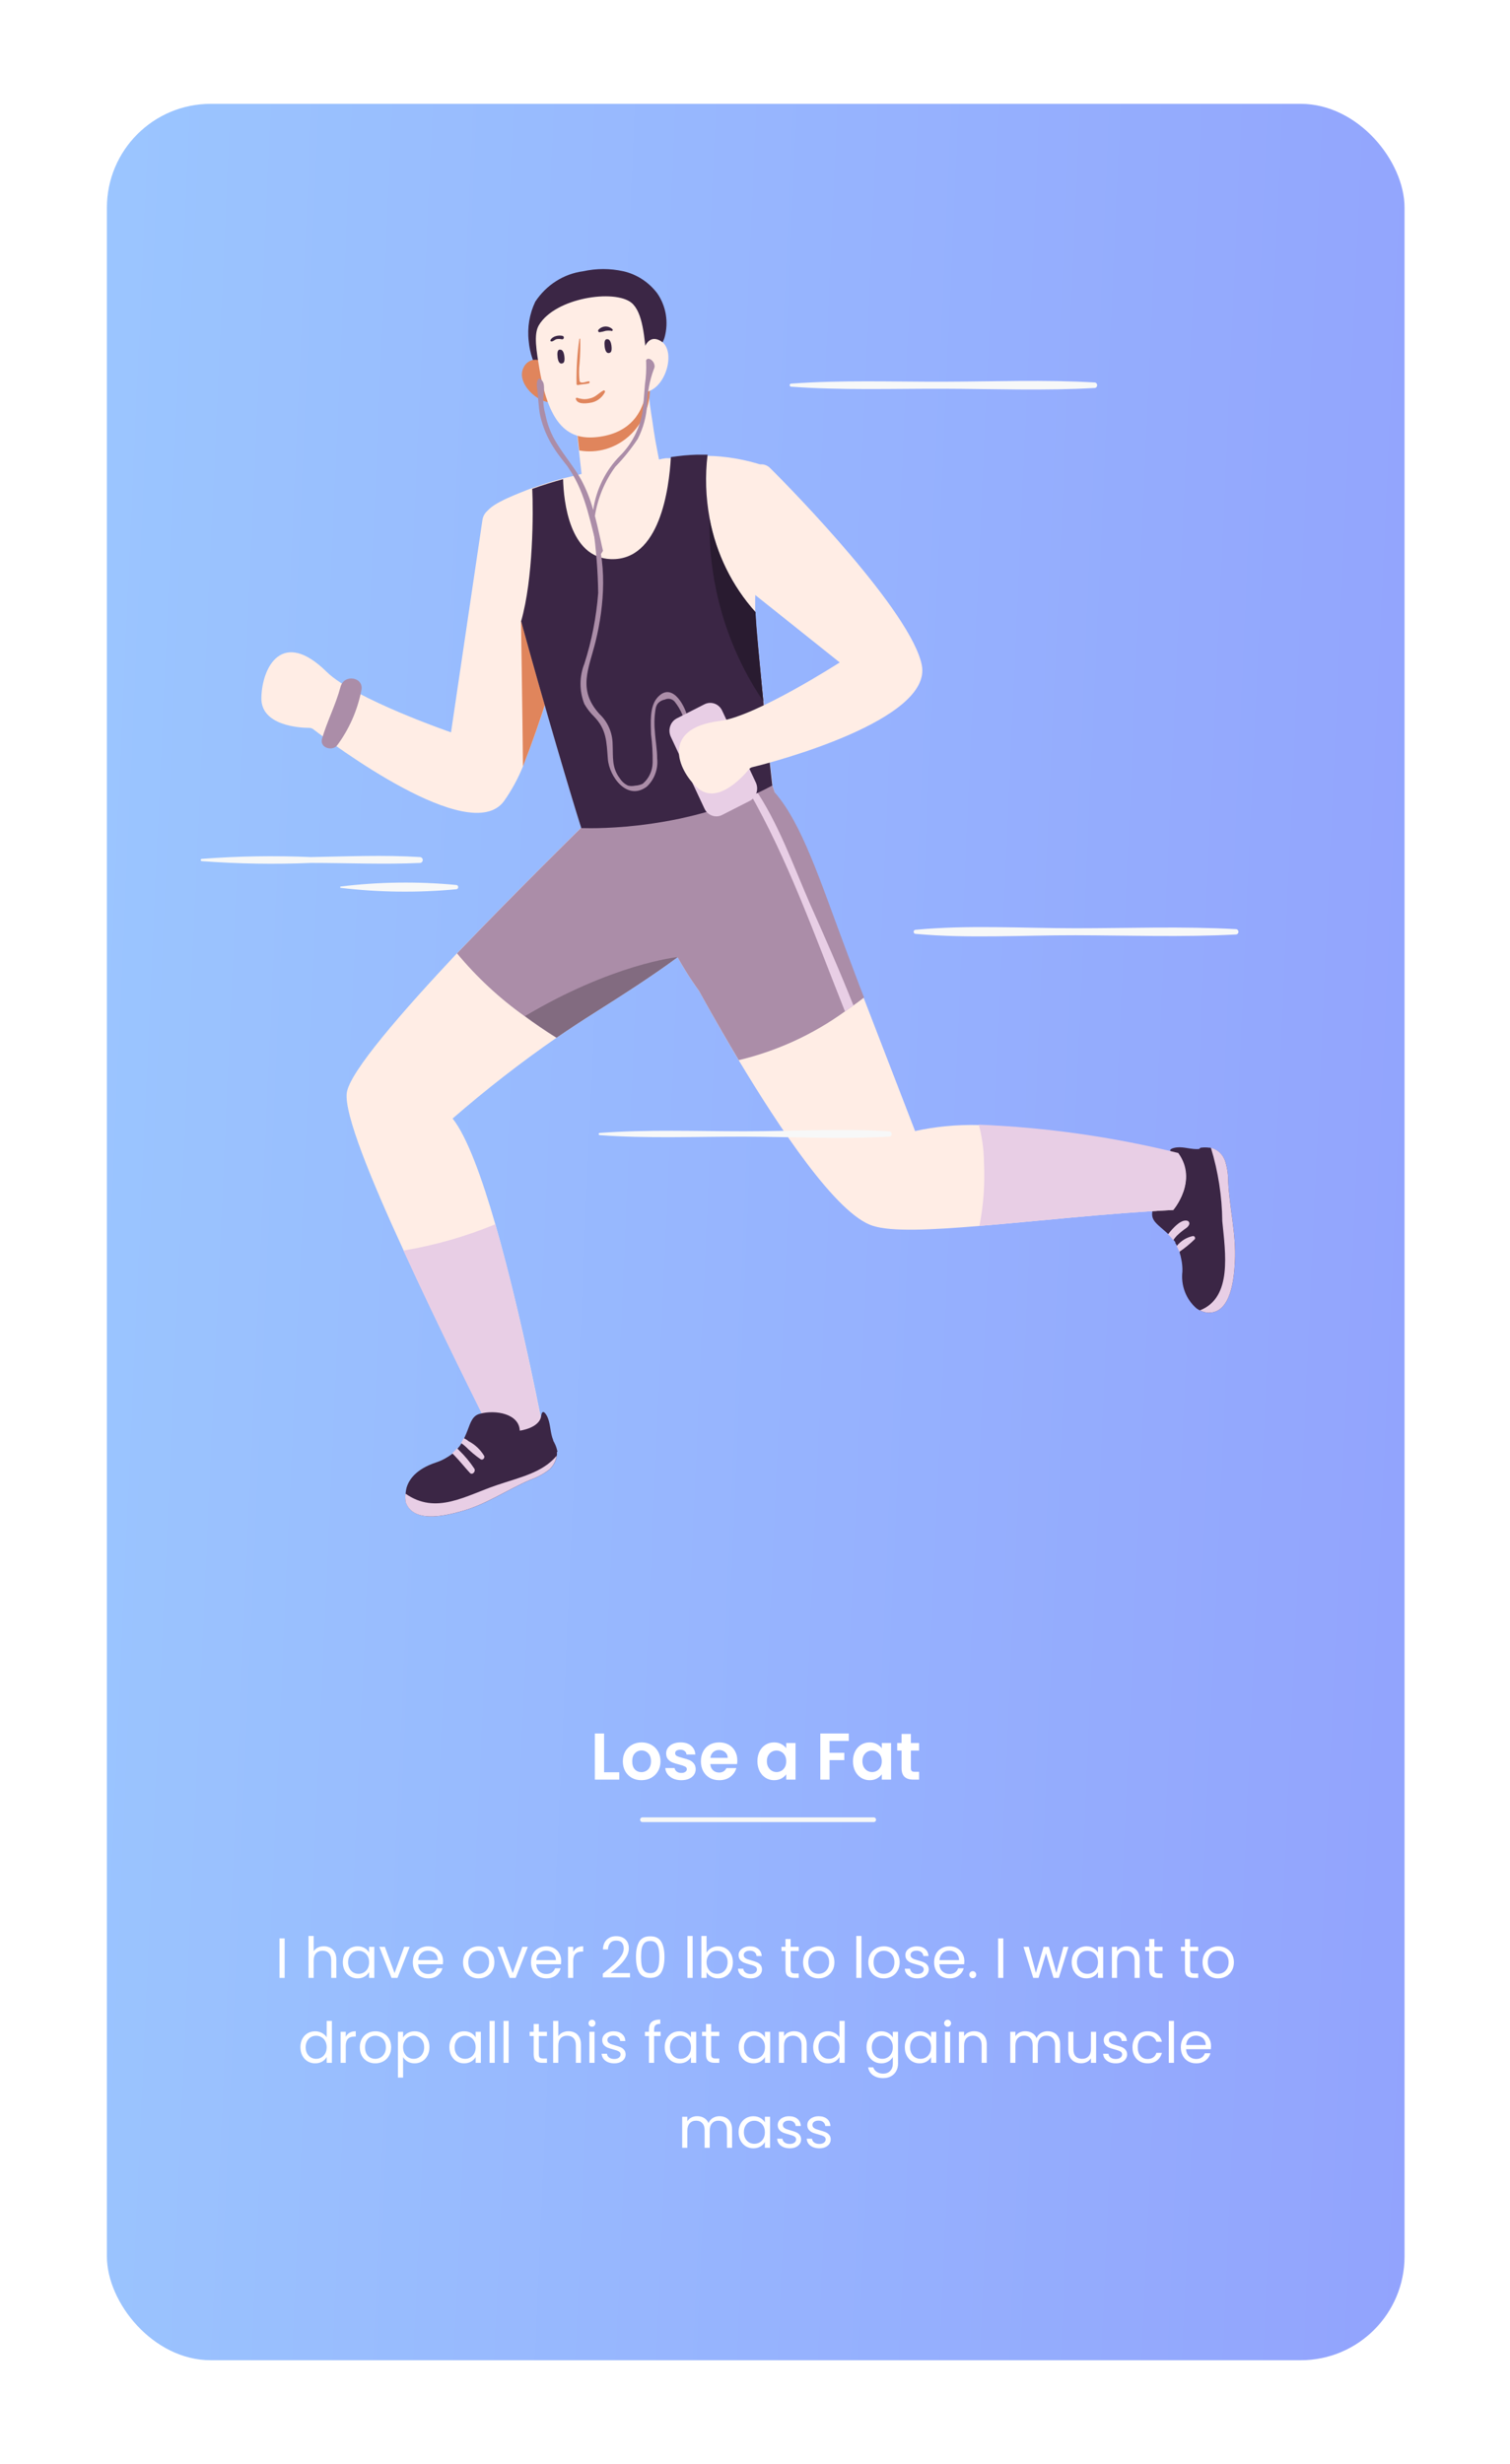 <svg width="320" height="522" viewBox="0 0 320 522" fill="none" xmlns="http://www.w3.org/2000/svg">
<g filter="url(#filter0_d_265_1753)">
<rect x="22.653" y="12" width="275" height="478" rx="22" fill="url(#paint0_linear_265_1753)"/>
</g>
<path d="M128.018 375.446H131.238V377H126.058V367.228H128.018V375.446ZM135.928 377.126C135.181 377.126 134.509 376.963 133.912 376.636C133.314 376.3 132.843 375.829 132.498 375.222C132.162 374.615 131.994 373.915 131.994 373.122C131.994 372.329 132.166 371.629 132.512 371.022C132.866 370.415 133.347 369.949 133.954 369.622C134.56 369.286 135.237 369.118 135.984 369.118C136.73 369.118 137.407 369.286 138.014 369.622C138.62 369.949 139.096 370.415 139.442 371.022C139.796 371.629 139.974 372.329 139.974 373.122C139.974 373.915 139.792 374.615 139.428 375.222C139.073 375.829 138.588 376.3 137.972 376.636C137.365 376.963 136.684 377.126 135.928 377.126ZM135.928 375.418C136.282 375.418 136.614 375.334 136.922 375.166C137.239 374.989 137.491 374.727 137.678 374.382C137.864 374.037 137.958 373.617 137.958 373.122C137.958 372.385 137.762 371.82 137.37 371.428C136.987 371.027 136.516 370.826 135.956 370.826C135.396 370.826 134.924 371.027 134.542 371.428C134.168 371.82 133.982 372.385 133.982 373.122C133.982 373.859 134.164 374.429 134.528 374.83C134.901 375.222 135.368 375.418 135.928 375.418ZM144.379 377.126C143.745 377.126 143.175 377.014 142.671 376.79C142.167 376.557 141.766 376.244 141.467 375.852C141.178 375.46 141.019 375.026 140.991 374.55H142.965C143.003 374.849 143.147 375.096 143.399 375.292C143.661 375.488 143.983 375.586 144.365 375.586C144.739 375.586 145.028 375.511 145.233 375.362C145.448 375.213 145.555 375.021 145.555 374.788C145.555 374.536 145.425 374.349 145.163 374.228C144.911 374.097 144.505 373.957 143.945 373.808C143.367 373.668 142.891 373.523 142.517 373.374C142.153 373.225 141.836 372.996 141.565 372.688C141.304 372.38 141.173 371.965 141.173 371.442C141.173 371.013 141.295 370.621 141.537 370.266C141.789 369.911 142.144 369.631 142.601 369.426C143.068 369.221 143.614 369.118 144.239 369.118C145.163 369.118 145.901 369.351 146.451 369.818C147.002 370.275 147.305 370.896 147.361 371.68H145.485C145.457 371.372 145.327 371.129 145.093 370.952C144.869 370.765 144.566 370.672 144.183 370.672C143.829 370.672 143.553 370.737 143.357 370.868C143.171 370.999 143.077 371.181 143.077 371.414C143.077 371.675 143.208 371.876 143.469 372.016C143.731 372.147 144.137 372.282 144.687 372.422C145.247 372.562 145.709 372.707 146.073 372.856C146.437 373.005 146.75 373.239 147.011 373.556C147.282 373.864 147.422 374.275 147.431 374.788C147.431 375.236 147.305 375.637 147.053 375.992C146.811 376.347 146.456 376.627 145.989 376.832C145.532 377.028 144.995 377.126 144.379 377.126ZM156.25 372.954C156.25 373.234 156.232 373.486 156.194 373.71H150.524C150.571 374.27 150.767 374.709 151.112 375.026C151.458 375.343 151.882 375.502 152.386 375.502C153.114 375.502 153.632 375.189 153.94 374.564H156.054C155.83 375.311 155.401 375.927 154.766 376.412C154.132 376.888 153.352 377.126 152.428 377.126C151.682 377.126 151.01 376.963 150.412 376.636C149.824 376.3 149.362 375.829 149.026 375.222C148.7 374.615 148.536 373.915 148.536 373.122C148.536 372.319 148.7 371.615 149.026 371.008C149.353 370.401 149.81 369.935 150.398 369.608C150.986 369.281 151.663 369.118 152.428 369.118C153.166 369.118 153.824 369.277 154.402 369.594C154.99 369.911 155.443 370.364 155.76 370.952C156.087 371.531 156.25 372.198 156.25 372.954ZM154.22 372.394C154.211 371.89 154.029 371.489 153.674 371.19C153.32 370.882 152.886 370.728 152.372 370.728C151.887 370.728 151.476 370.877 151.14 371.176C150.814 371.465 150.613 371.871 150.538 372.394H154.22ZM160.513 373.094C160.513 372.31 160.667 371.615 160.975 371.008C161.292 370.401 161.717 369.935 162.249 369.608C162.79 369.281 163.392 369.118 164.055 369.118C164.633 369.118 165.137 369.235 165.567 369.468C166.005 369.701 166.355 369.995 166.617 370.35V369.244H168.591V377H166.617V375.866C166.365 376.23 166.015 376.533 165.567 376.776C165.128 377.009 164.619 377.126 164.041 377.126C163.387 377.126 162.79 376.958 162.249 376.622C161.717 376.286 161.292 375.815 160.975 375.208C160.667 374.592 160.513 373.887 160.513 373.094ZM166.617 373.122C166.617 372.646 166.523 372.24 166.337 371.904C166.15 371.559 165.898 371.297 165.581 371.12C165.263 370.933 164.923 370.84 164.559 370.84C164.195 370.84 163.859 370.929 163.551 371.106C163.243 371.283 162.991 371.545 162.795 371.89C162.608 372.226 162.515 372.627 162.515 373.094C162.515 373.561 162.608 373.971 162.795 374.326C162.991 374.671 163.243 374.937 163.551 375.124C163.868 375.311 164.204 375.404 164.559 375.404C164.923 375.404 165.263 375.315 165.581 375.138C165.898 374.951 166.15 374.69 166.337 374.354C166.523 374.009 166.617 373.598 166.617 373.122ZM179.875 367.228V368.81H175.801V371.316H178.923V372.87H175.801V377H173.841V367.228H179.875ZM180.761 373.094C180.761 372.31 180.915 371.615 181.223 371.008C181.54 370.401 181.965 369.935 182.497 369.608C183.038 369.281 183.64 369.118 184.303 369.118C184.881 369.118 185.385 369.235 185.815 369.468C186.253 369.701 186.603 369.995 186.865 370.35V369.244H188.839V377H186.865V375.866C186.613 376.23 186.263 376.533 185.815 376.776C185.376 377.009 184.867 377.126 184.289 377.126C183.635 377.126 183.038 376.958 182.497 376.622C181.965 376.286 181.54 375.815 181.223 375.208C180.915 374.592 180.761 373.887 180.761 373.094ZM186.865 373.122C186.865 372.646 186.771 372.24 186.585 371.904C186.398 371.559 186.146 371.297 185.829 371.12C185.511 370.933 185.171 370.84 184.807 370.84C184.443 370.84 184.107 370.929 183.799 371.106C183.491 371.283 183.239 371.545 183.043 371.89C182.856 372.226 182.763 372.627 182.763 373.094C182.763 373.561 182.856 373.971 183.043 374.326C183.239 374.671 183.491 374.937 183.799 375.124C184.116 375.311 184.452 375.404 184.807 375.404C185.171 375.404 185.511 375.315 185.829 375.138C186.146 374.951 186.398 374.69 186.585 374.354C186.771 374.009 186.865 373.598 186.865 373.122ZM193.035 370.854V374.606C193.035 374.867 193.096 375.059 193.217 375.18C193.348 375.292 193.562 375.348 193.861 375.348H194.771V377H193.539C191.887 377 191.061 376.197 191.061 374.592V370.854H190.137V369.244H191.061V367.326H193.035V369.244H194.771V370.854H193.035Z" fill="white"/>
<path d="M60.322 410.636V419H59.23V410.636H60.322ZM68.646 412.304C69.142 412.304 69.59 412.412 69.99 412.628C70.39 412.836 70.702 413.152 70.926 413.576C71.158 414 71.274 414.516 71.274 415.124V419H70.194V415.28C70.194 414.624 70.03 414.124 69.702 413.78C69.374 413.428 68.926 413.252 68.358 413.252C67.782 413.252 67.322 413.432 66.978 413.792C66.642 414.152 66.474 414.676 66.474 415.364V419H65.382V410.12H66.474V413.36C66.69 413.024 66.986 412.764 67.362 412.58C67.746 412.396 68.174 412.304 68.646 412.304ZM72.65 415.688C72.65 415.016 72.786 414.428 73.058 413.924C73.33 413.412 73.702 413.016 74.174 412.736C74.654 412.456 75.186 412.316 75.77 412.316C76.346 412.316 76.846 412.44 77.27 412.688C77.694 412.936 78.01 413.248 78.218 413.624V412.424H79.322V419H78.218V417.776C78.002 418.16 77.678 418.48 77.246 418.736C76.822 418.984 76.326 419.108 75.758 419.108C75.174 419.108 74.646 418.964 74.174 418.676C73.702 418.388 73.33 417.984 73.058 417.464C72.786 416.944 72.65 416.352 72.65 415.688ZM78.218 415.7C78.218 415.204 78.118 414.772 77.918 414.404C77.718 414.036 77.446 413.756 77.102 413.564C76.766 413.364 76.394 413.264 75.986 413.264C75.578 413.264 75.206 413.36 74.87 413.552C74.534 413.744 74.266 414.024 74.066 414.392C73.866 414.76 73.766 415.192 73.766 415.688C73.766 416.192 73.866 416.632 74.066 417.008C74.266 417.376 74.534 417.66 74.87 417.86C75.206 418.052 75.578 418.148 75.986 418.148C76.394 418.148 76.766 418.052 77.102 417.86C77.446 417.66 77.718 417.376 77.918 417.008C78.118 416.632 78.218 416.196 78.218 415.7ZM83.615 417.992L85.655 412.424H86.819L84.239 419H82.967L80.387 412.424H81.563L83.615 417.992ZM93.894 415.46C93.894 415.668 93.882 415.888 93.858 416.12H88.602C88.642 416.768 88.862 417.276 89.262 417.644C89.67 418.004 90.162 418.184 90.738 418.184C91.21 418.184 91.602 418.076 91.914 417.86C92.234 417.636 92.458 417.34 92.586 416.972H93.762C93.586 417.604 93.234 418.12 92.706 418.52C92.178 418.912 91.522 419.108 90.738 419.108C90.114 419.108 89.554 418.968 89.058 418.688C88.57 418.408 88.186 418.012 87.906 417.5C87.626 416.98 87.486 416.38 87.486 415.7C87.486 415.02 87.622 414.424 87.894 413.912C88.166 413.4 88.546 413.008 89.034 412.736C89.53 412.456 90.098 412.316 90.738 412.316C91.362 412.316 91.914 412.452 92.394 412.724C92.874 412.996 93.242 413.372 93.498 413.852C93.762 414.324 93.894 414.86 93.894 415.46ZM92.766 415.232C92.766 414.816 92.674 414.46 92.49 414.164C92.306 413.86 92.054 413.632 91.734 413.48C91.422 413.32 91.074 413.24 90.69 413.24C90.138 413.24 89.666 413.416 89.274 413.768C88.89 414.12 88.67 414.608 88.614 415.232H92.766ZM101.402 419.108C100.786 419.108 100.226 418.968 99.722 418.688C99.226 418.408 98.834 418.012 98.546 417.5C98.266 416.98 98.126 416.38 98.126 415.7C98.126 415.028 98.27 414.436 98.558 413.924C98.854 413.404 99.254 413.008 99.758 412.736C100.262 412.456 100.826 412.316 101.45 412.316C102.074 412.316 102.638 412.456 103.142 412.736C103.646 413.008 104.042 413.4 104.33 413.912C104.626 414.424 104.774 415.02 104.774 415.7C104.774 416.38 104.622 416.98 104.318 417.5C104.022 418.012 103.618 418.408 103.106 418.688C102.594 418.968 102.026 419.108 101.402 419.108ZM101.402 418.148C101.794 418.148 102.162 418.056 102.506 417.872C102.85 417.688 103.126 417.412 103.334 417.044C103.55 416.676 103.658 416.228 103.658 415.7C103.658 415.172 103.554 414.724 103.346 414.356C103.138 413.988 102.866 413.716 102.53 413.54C102.194 413.356 101.83 413.264 101.438 413.264C101.038 413.264 100.67 413.356 100.334 413.54C100.006 413.716 99.742 413.988 99.542 414.356C99.342 414.724 99.242 415.172 99.242 415.7C99.242 416.236 99.338 416.688 99.53 417.056C99.73 417.424 99.994 417.7 100.322 417.884C100.65 418.06 101.01 418.148 101.402 418.148ZM108.658 417.992L110.698 412.424H111.862L109.282 419H108.01L105.43 412.424H106.606L108.658 417.992ZM118.937 415.46C118.937 415.668 118.925 415.888 118.901 416.12H113.645C113.685 416.768 113.905 417.276 114.305 417.644C114.713 418.004 115.205 418.184 115.781 418.184C116.253 418.184 116.645 418.076 116.957 417.86C117.277 417.636 117.501 417.34 117.629 416.972H118.805C118.629 417.604 118.277 418.12 117.749 418.52C117.221 418.912 116.565 419.108 115.781 419.108C115.157 419.108 114.597 418.968 114.101 418.688C113.613 418.408 113.229 418.012 112.949 417.5C112.669 416.98 112.529 416.38 112.529 415.7C112.529 415.02 112.665 414.424 112.937 413.912C113.209 413.4 113.589 413.008 114.077 412.736C114.573 412.456 115.141 412.316 115.781 412.316C116.405 412.316 116.957 412.452 117.437 412.724C117.917 412.996 118.285 413.372 118.541 413.852C118.805 414.324 118.937 414.86 118.937 415.46ZM117.809 415.232C117.809 414.816 117.717 414.46 117.533 414.164C117.349 413.86 117.097 413.632 116.777 413.48C116.465 413.32 116.117 413.24 115.733 413.24C115.181 413.24 114.709 413.416 114.317 413.768C113.933 414.12 113.713 414.608 113.657 415.232H117.809ZM121.47 413.492C121.662 413.116 121.934 412.824 122.286 412.616C122.646 412.408 123.082 412.304 123.594 412.304V413.432H123.306C122.082 413.432 121.47 414.096 121.47 415.424V419H120.378V412.424H121.47V413.492ZM127.742 418.124C128.758 417.308 129.554 416.64 130.13 416.12C130.706 415.592 131.19 415.044 131.582 414.476C131.982 413.9 132.182 413.336 132.182 412.784C132.182 412.264 132.054 411.856 131.798 411.56C131.55 411.256 131.146 411.104 130.586 411.104C130.042 411.104 129.618 411.276 129.314 411.62C129.018 411.956 128.858 412.408 128.834 412.976H127.778C127.81 412.08 128.082 411.388 128.594 410.9C129.106 410.412 129.766 410.168 130.574 410.168C131.398 410.168 132.05 410.396 132.53 410.852C133.018 411.308 133.262 411.936 133.262 412.736C133.262 413.4 133.062 414.048 132.662 414.68C132.27 415.304 131.822 415.856 131.318 416.336C130.814 416.808 130.17 417.36 129.386 417.992H133.514V418.904H127.742V418.124ZM134.776 414.572C134.776 413.196 135 412.124 135.448 411.356C135.896 410.58 136.68 410.192 137.8 410.192C138.912 410.192 139.692 410.58 140.14 411.356C140.588 412.124 140.812 413.196 140.812 414.572C140.812 415.972 140.588 417.06 140.14 417.836C139.692 418.612 138.912 419 137.8 419C136.68 419 135.896 418.612 135.448 417.836C135 417.06 134.776 415.972 134.776 414.572ZM139.732 414.572C139.732 413.876 139.684 413.288 139.588 412.808C139.5 412.32 139.312 411.928 139.024 411.632C138.744 411.336 138.336 411.188 137.8 411.188C137.256 411.188 136.84 411.336 136.552 411.632C136.272 411.928 136.084 412.32 135.988 412.808C135.9 413.288 135.856 413.876 135.856 414.572C135.856 415.292 135.9 415.896 135.988 416.384C136.084 416.872 136.272 417.264 136.552 417.56C136.84 417.856 137.256 418.004 137.8 418.004C138.336 418.004 138.744 417.856 139.024 417.56C139.312 417.264 139.5 416.872 139.588 416.384C139.684 415.896 139.732 415.292 139.732 414.572ZM146.783 410.12V419H145.691V410.12H146.783ZM149.736 413.648C149.96 413.256 150.288 412.936 150.72 412.688C151.152 412.44 151.644 412.316 152.196 412.316C152.788 412.316 153.32 412.456 153.792 412.736C154.264 413.016 154.636 413.412 154.908 413.924C155.18 414.428 155.316 415.016 155.316 415.688C155.316 416.352 155.18 416.944 154.908 417.464C154.636 417.984 154.26 418.388 153.78 418.676C153.308 418.964 152.78 419.108 152.196 419.108C151.628 419.108 151.128 418.984 150.696 418.736C150.272 418.488 149.952 418.172 149.736 417.788V419H148.644V410.12H149.736V413.648ZM154.2 415.688C154.2 415.192 154.1 414.76 153.9 414.392C153.7 414.024 153.428 413.744 153.084 413.552C152.748 413.36 152.376 413.264 151.968 413.264C151.568 413.264 151.196 413.364 150.852 413.564C150.516 413.756 150.244 414.04 150.036 414.416C149.836 414.784 149.736 415.212 149.736 415.7C149.736 416.196 149.836 416.632 150.036 417.008C150.244 417.376 150.516 417.66 150.852 417.86C151.196 418.052 151.568 418.148 151.968 418.148C152.376 418.148 152.748 418.052 153.084 417.86C153.428 417.66 153.7 417.376 153.9 417.008C154.1 416.632 154.2 416.192 154.2 415.688ZM159.081 419.108C158.577 419.108 158.125 419.024 157.725 418.856C157.325 418.68 157.009 418.44 156.777 418.136C156.545 417.824 156.417 417.468 156.393 417.068H157.521C157.553 417.396 157.705 417.664 157.977 417.872C158.257 418.08 158.621 418.184 159.069 418.184C159.485 418.184 159.813 418.092 160.053 417.908C160.293 417.724 160.413 417.492 160.413 417.212C160.413 416.924 160.285 416.712 160.029 416.576C159.773 416.432 159.377 416.292 158.841 416.156C158.353 416.028 157.953 415.9 157.641 415.772C157.337 415.636 157.073 415.44 156.849 415.184C156.633 414.92 156.525 414.576 156.525 414.152C156.525 413.816 156.625 413.508 156.825 413.228C157.025 412.948 157.309 412.728 157.677 412.568C158.045 412.4 158.465 412.316 158.937 412.316C159.665 412.316 160.253 412.5 160.701 412.868C161.149 413.236 161.389 413.74 161.421 414.38H160.329C160.305 414.036 160.165 413.76 159.909 413.552C159.661 413.344 159.325 413.24 158.901 413.24C158.509 413.24 158.197 413.324 157.965 413.492C157.733 413.66 157.617 413.88 157.617 414.152C157.617 414.368 157.685 414.548 157.821 414.692C157.965 414.828 158.141 414.94 158.349 415.028C158.565 415.108 158.861 415.2 159.237 415.304C159.709 415.432 160.093 415.56 160.389 415.688C160.685 415.808 160.937 415.992 161.145 416.24C161.361 416.488 161.473 416.812 161.481 417.212C161.481 417.572 161.381 417.896 161.181 418.184C160.981 418.472 160.697 418.7 160.329 418.868C159.969 419.028 159.553 419.108 159.081 419.108ZM167.554 413.324V417.2C167.554 417.52 167.622 417.748 167.758 417.884C167.894 418.012 168.13 418.076 168.466 418.076H169.27V419H168.286C167.678 419 167.222 418.86 166.918 418.58C166.614 418.3 166.462 417.84 166.462 417.2V413.324H165.61V412.424H166.462V410.768H167.554V412.424H169.27V413.324H167.554ZM173.461 419.108C172.845 419.108 172.285 418.968 171.781 418.688C171.285 418.408 170.893 418.012 170.605 417.5C170.325 416.98 170.185 416.38 170.185 415.7C170.185 415.028 170.329 414.436 170.617 413.924C170.913 413.404 171.313 413.008 171.817 412.736C172.321 412.456 172.885 412.316 173.509 412.316C174.133 412.316 174.697 412.456 175.201 412.736C175.705 413.008 176.101 413.4 176.389 413.912C176.685 414.424 176.833 415.02 176.833 415.7C176.833 416.38 176.681 416.98 176.377 417.5C176.081 418.012 175.677 418.408 175.165 418.688C174.653 418.968 174.085 419.108 173.461 419.108ZM173.461 418.148C173.853 418.148 174.221 418.056 174.565 417.872C174.909 417.688 175.185 417.412 175.393 417.044C175.609 416.676 175.717 416.228 175.717 415.7C175.717 415.172 175.613 414.724 175.405 414.356C175.197 413.988 174.925 413.716 174.589 413.54C174.253 413.356 173.889 413.264 173.497 413.264C173.097 413.264 172.729 413.356 172.393 413.54C172.065 413.716 171.801 413.988 171.601 414.356C171.401 414.724 171.301 415.172 171.301 415.7C171.301 416.236 171.397 416.688 171.589 417.056C171.789 417.424 172.053 417.7 172.381 417.884C172.709 418.06 173.069 418.148 173.461 418.148ZM182.56 410.12V419H181.468V410.12H182.56ZM187.289 419.108C186.673 419.108 186.113 418.968 185.609 418.688C185.113 418.408 184.721 418.012 184.433 417.5C184.153 416.98 184.013 416.38 184.013 415.7C184.013 415.028 184.157 414.436 184.445 413.924C184.741 413.404 185.141 413.008 185.645 412.736C186.149 412.456 186.713 412.316 187.337 412.316C187.961 412.316 188.525 412.456 189.029 412.736C189.533 413.008 189.929 413.4 190.217 413.912C190.513 414.424 190.661 415.02 190.661 415.7C190.661 416.38 190.509 416.98 190.205 417.5C189.909 418.012 189.505 418.408 188.993 418.688C188.481 418.968 187.913 419.108 187.289 419.108ZM187.289 418.148C187.681 418.148 188.049 418.056 188.393 417.872C188.737 417.688 189.013 417.412 189.221 417.044C189.437 416.676 189.545 416.228 189.545 415.7C189.545 415.172 189.441 414.724 189.233 414.356C189.025 413.988 188.753 413.716 188.417 413.54C188.081 413.356 187.717 413.264 187.325 413.264C186.925 413.264 186.557 413.356 186.221 413.54C185.893 413.716 185.629 413.988 185.429 414.356C185.229 414.724 185.129 415.172 185.129 415.7C185.129 416.236 185.225 416.688 185.417 417.056C185.617 417.424 185.881 417.7 186.209 417.884C186.537 418.06 186.897 418.148 187.289 418.148ZM194.425 419.108C193.921 419.108 193.469 419.024 193.069 418.856C192.669 418.68 192.353 418.44 192.121 418.136C191.889 417.824 191.761 417.468 191.737 417.068H192.865C192.897 417.396 193.049 417.664 193.321 417.872C193.601 418.08 193.965 418.184 194.413 418.184C194.829 418.184 195.157 418.092 195.397 417.908C195.637 417.724 195.757 417.492 195.757 417.212C195.757 416.924 195.629 416.712 195.373 416.576C195.117 416.432 194.721 416.292 194.185 416.156C193.697 416.028 193.297 415.9 192.985 415.772C192.681 415.636 192.417 415.44 192.193 415.184C191.977 414.92 191.869 414.576 191.869 414.152C191.869 413.816 191.969 413.508 192.169 413.228C192.369 412.948 192.653 412.728 193.021 412.568C193.389 412.4 193.809 412.316 194.281 412.316C195.009 412.316 195.597 412.5 196.045 412.868C196.493 413.236 196.733 413.74 196.765 414.38H195.673C195.649 414.036 195.509 413.76 195.253 413.552C195.005 413.344 194.669 413.24 194.245 413.24C193.853 413.24 193.541 413.324 193.309 413.492C193.077 413.66 192.961 413.88 192.961 414.152C192.961 414.368 193.029 414.548 193.165 414.692C193.309 414.828 193.485 414.94 193.693 415.028C193.909 415.108 194.205 415.2 194.581 415.304C195.053 415.432 195.437 415.56 195.733 415.688C196.029 415.808 196.281 415.992 196.489 416.24C196.705 416.488 196.817 416.812 196.825 417.212C196.825 417.572 196.725 417.896 196.525 418.184C196.325 418.472 196.041 418.7 195.673 418.868C195.313 419.028 194.897 419.108 194.425 419.108ZM204.366 415.46C204.366 415.668 204.354 415.888 204.33 416.12H199.074C199.114 416.768 199.334 417.276 199.734 417.644C200.142 418.004 200.634 418.184 201.21 418.184C201.682 418.184 202.074 418.076 202.386 417.86C202.706 417.636 202.93 417.34 203.058 416.972H204.234C204.058 417.604 203.706 418.12 203.178 418.52C202.65 418.912 201.994 419.108 201.21 419.108C200.586 419.108 200.026 418.968 199.53 418.688C199.042 418.408 198.658 418.012 198.378 417.5C198.098 416.98 197.958 416.38 197.958 415.7C197.958 415.02 198.094 414.424 198.366 413.912C198.638 413.4 199.018 413.008 199.506 412.736C200.002 412.456 200.57 412.316 201.21 412.316C201.834 412.316 202.386 412.452 202.866 412.724C203.346 412.996 203.714 413.372 203.97 413.852C204.234 414.324 204.366 414.86 204.366 415.46ZM203.238 415.232C203.238 414.816 203.146 414.46 202.962 414.164C202.778 413.86 202.526 413.632 202.206 413.48C201.894 413.32 201.546 413.24 201.162 413.24C200.61 413.24 200.138 413.416 199.746 413.768C199.362 414.12 199.142 414.608 199.086 415.232H203.238ZM206.156 419.072C205.948 419.072 205.772 419 205.628 418.856C205.484 418.712 205.412 418.536 205.412 418.328C205.412 418.12 205.484 417.944 205.628 417.8C205.772 417.656 205.948 417.584 206.156 417.584C206.356 417.584 206.524 417.656 206.66 417.8C206.804 417.944 206.876 418.12 206.876 418.328C206.876 418.536 206.804 418.712 206.66 418.856C206.524 419 206.356 419.072 206.156 419.072ZM212.619 410.636V419H211.527V410.636H212.619ZM226.439 412.424L224.387 419H223.259L221.675 413.78L220.091 419H218.963L216.899 412.424H218.015L219.527 417.944L221.159 412.424H222.275L223.871 417.956L225.359 412.424H226.439ZM227.115 415.688C227.115 415.016 227.251 414.428 227.523 413.924C227.795 413.412 228.167 413.016 228.639 412.736C229.119 412.456 229.651 412.316 230.235 412.316C230.811 412.316 231.311 412.44 231.735 412.688C232.159 412.936 232.475 413.248 232.683 413.624V412.424H233.787V419H232.683V417.776C232.467 418.16 232.143 418.48 231.711 418.736C231.287 418.984 230.791 419.108 230.223 419.108C229.639 419.108 229.111 418.964 228.639 418.676C228.167 418.388 227.795 417.984 227.523 417.464C227.251 416.944 227.115 416.352 227.115 415.688ZM232.683 415.7C232.683 415.204 232.583 414.772 232.383 414.404C232.183 414.036 231.911 413.756 231.567 413.564C231.231 413.364 230.859 413.264 230.451 413.264C230.043 413.264 229.671 413.36 229.335 413.552C228.999 413.744 228.731 414.024 228.531 414.392C228.331 414.76 228.231 415.192 228.231 415.688C228.231 416.192 228.331 416.632 228.531 417.008C228.731 417.376 228.999 417.66 229.335 417.86C229.671 418.052 230.043 418.148 230.451 418.148C230.859 418.148 231.231 418.052 231.567 417.86C231.911 417.66 232.183 417.376 232.383 417.008C232.583 416.632 232.683 416.196 232.683 415.7ZM238.836 412.304C239.636 412.304 240.284 412.548 240.78 413.036C241.276 413.516 241.524 414.212 241.524 415.124V419H240.444V415.28C240.444 414.624 240.28 414.124 239.952 413.78C239.624 413.428 239.176 413.252 238.608 413.252C238.032 413.252 237.572 413.432 237.228 413.792C236.892 414.152 236.724 414.676 236.724 415.364V419H235.632V412.424H236.724V413.36C236.94 413.024 237.232 412.764 237.6 412.58C237.976 412.396 238.388 412.304 238.836 412.304ZM244.64 413.324V417.2C244.64 417.52 244.708 417.748 244.844 417.884C244.98 418.012 245.216 418.076 245.552 418.076H246.356V419H245.372C244.764 419 244.308 418.86 244.004 418.58C243.7 418.3 243.548 417.84 243.548 417.2V413.324H242.696V412.424H243.548V410.768H244.64V412.424H246.356V413.324H244.64ZM252.21 413.324V417.2C252.21 417.52 252.278 417.748 252.414 417.884C252.55 418.012 252.786 418.076 253.122 418.076H253.926V419H252.942C252.334 419 251.878 418.86 251.574 418.58C251.27 418.3 251.118 417.84 251.118 417.2V413.324H250.266V412.424H251.118V410.768H252.21V412.424H253.926V413.324H252.21ZM258.117 419.108C257.501 419.108 256.941 418.968 256.437 418.688C255.941 418.408 255.549 418.012 255.261 417.5C254.981 416.98 254.841 416.38 254.841 415.7C254.841 415.028 254.985 414.436 255.273 413.924C255.569 413.404 255.969 413.008 256.473 412.736C256.977 412.456 257.541 412.316 258.165 412.316C258.789 412.316 259.353 412.456 259.857 412.736C260.361 413.008 260.757 413.4 261.045 413.912C261.341 414.424 261.489 415.02 261.489 415.7C261.489 416.38 261.337 416.98 261.033 417.5C260.737 418.012 260.333 418.408 259.821 418.688C259.309 418.968 258.741 419.108 258.117 419.108ZM258.117 418.148C258.509 418.148 258.877 418.056 259.221 417.872C259.565 417.688 259.841 417.412 260.049 417.044C260.265 416.676 260.373 416.228 260.373 415.7C260.373 415.172 260.269 414.724 260.061 414.356C259.853 413.988 259.581 413.716 259.245 413.54C258.909 413.356 258.545 413.264 258.153 413.264C257.753 413.264 257.385 413.356 257.049 413.54C256.721 413.716 256.457 413.988 256.257 414.356C256.057 414.724 255.957 415.172 255.957 415.7C255.957 416.236 256.053 416.688 256.245 417.056C256.445 417.424 256.709 417.7 257.037 417.884C257.365 418.06 257.725 418.148 258.117 418.148ZM63.661 433.688C63.661 433.016 63.797 432.428 64.07 431.924C64.341 431.412 64.713 431.016 65.186 430.736C65.665 430.456 66.201 430.316 66.793 430.316C67.305 430.316 67.781 430.436 68.222 430.676C68.662 430.908 68.998 431.216 69.23 431.6V428.12H70.334V437H69.23V435.764C69.013 436.156 68.694 436.48 68.269 436.736C67.846 436.984 67.35 437.108 66.781 437.108C66.198 437.108 65.665 436.964 65.186 436.676C64.713 436.388 64.341 435.984 64.07 435.464C63.797 434.944 63.661 434.352 63.661 433.688ZM69.23 433.7C69.23 433.204 69.129 432.772 68.93 432.404C68.73 432.036 68.457 431.756 68.114 431.564C67.778 431.364 67.406 431.264 66.998 431.264C66.59 431.264 66.218 431.36 65.882 431.552C65.546 431.744 65.278 432.024 65.078 432.392C64.877 432.76 64.778 433.192 64.778 433.688C64.778 434.192 64.877 434.632 65.078 435.008C65.278 435.376 65.546 435.66 65.882 435.86C66.218 436.052 66.59 436.148 66.998 436.148C67.406 436.148 67.778 436.052 68.114 435.86C68.457 435.66 68.73 435.376 68.93 435.008C69.129 434.632 69.23 434.196 69.23 433.7ZM73.271 431.492C73.463 431.116 73.735 430.824 74.087 430.616C74.447 430.408 74.883 430.304 75.395 430.304V431.432H75.107C73.883 431.432 73.271 432.096 73.271 433.424V437H72.179V430.424H73.271V431.492ZM79.523 437.108C78.907 437.108 78.347 436.968 77.843 436.688C77.347 436.408 76.955 436.012 76.667 435.5C76.387 434.98 76.247 434.38 76.247 433.7C76.247 433.028 76.391 432.436 76.679 431.924C76.975 431.404 77.375 431.008 77.879 430.736C78.383 430.456 78.947 430.316 79.571 430.316C80.195 430.316 80.759 430.456 81.263 430.736C81.767 431.008 82.163 431.4 82.451 431.912C82.747 432.424 82.895 433.02 82.895 433.7C82.895 434.38 82.743 434.98 82.439 435.5C82.143 436.012 81.739 436.408 81.227 436.688C80.715 436.968 80.147 437.108 79.523 437.108ZM79.523 436.148C79.915 436.148 80.283 436.056 80.627 435.872C80.971 435.688 81.247 435.412 81.455 435.044C81.671 434.676 81.779 434.228 81.779 433.7C81.779 433.172 81.675 432.724 81.467 432.356C81.259 431.988 80.987 431.716 80.651 431.54C80.315 431.356 79.951 431.264 79.559 431.264C79.159 431.264 78.791 431.356 78.455 431.54C78.127 431.716 77.863 431.988 77.663 432.356C77.463 432.724 77.363 433.172 77.363 433.7C77.363 434.236 77.459 434.688 77.651 435.056C77.851 435.424 78.115 435.7 78.443 435.884C78.771 436.06 79.131 436.148 79.523 436.148ZM85.423 431.636C85.639 431.26 85.959 430.948 86.383 430.7C86.815 430.444 87.315 430.316 87.883 430.316C88.467 430.316 88.995 430.456 89.467 430.736C89.947 431.016 90.323 431.412 90.595 431.924C90.867 432.428 91.003 433.016 91.003 433.688C91.003 434.352 90.867 434.944 90.595 435.464C90.323 435.984 89.947 436.388 89.467 436.676C88.995 436.964 88.467 437.108 87.883 437.108C87.323 437.108 86.827 436.984 86.395 436.736C85.971 436.48 85.647 436.164 85.423 435.788V440.12H84.331V430.424H85.423V431.636ZM89.887 433.688C89.887 433.192 89.787 432.76 89.587 432.392C89.387 432.024 89.115 431.744 88.771 431.552C88.435 431.36 88.063 431.264 87.655 431.264C87.255 431.264 86.883 431.364 86.539 431.564C86.203 431.756 85.931 432.04 85.723 432.416C85.523 432.784 85.423 433.212 85.423 433.7C85.423 434.196 85.523 434.632 85.723 435.008C85.931 435.376 86.203 435.66 86.539 435.86C86.883 436.052 87.255 436.148 87.655 436.148C88.063 436.148 88.435 436.052 88.771 435.86C89.115 435.66 89.387 435.376 89.587 435.008C89.787 434.632 89.887 434.192 89.887 433.688ZM95.232 433.688C95.232 433.016 95.368 432.428 95.64 431.924C95.912 431.412 96.284 431.016 96.756 430.736C97.236 430.456 97.768 430.316 98.352 430.316C98.928 430.316 99.428 430.44 99.852 430.688C100.276 430.936 100.592 431.248 100.8 431.624V430.424H101.904V437H100.8V435.776C100.584 436.16 100.26 436.48 99.828 436.736C99.404 436.984 98.908 437.108 98.34 437.108C97.756 437.108 97.228 436.964 96.756 436.676C96.284 436.388 95.912 435.984 95.64 435.464C95.368 434.944 95.232 434.352 95.232 433.688ZM100.8 433.7C100.8 433.204 100.7 432.772 100.5 432.404C100.3 432.036 100.028 431.756 99.684 431.564C99.348 431.364 98.976 431.264 98.568 431.264C98.16 431.264 97.788 431.36 97.452 431.552C97.116 431.744 96.848 432.024 96.648 432.392C96.448 432.76 96.348 433.192 96.348 433.688C96.348 434.192 96.448 434.632 96.648 435.008C96.848 435.376 97.116 435.66 97.452 435.86C97.788 436.052 98.16 436.148 98.568 436.148C98.976 436.148 99.348 436.052 99.684 435.86C100.028 435.66 100.3 435.376 100.5 435.008C100.7 434.632 100.8 434.196 100.8 433.7ZM104.841 428.12V437H103.749V428.12H104.841ZM107.794 428.12V437H106.702V428.12H107.794ZM114.187 431.324V435.2C114.187 435.52 114.255 435.748 114.391 435.884C114.527 436.012 114.763 436.076 115.099 436.076H115.903V437H114.919C114.311 437 113.855 436.86 113.551 436.58C113.247 436.3 113.095 435.84 113.095 435.2V431.324H112.243V430.424H113.095V428.768H114.187V430.424H115.903V431.324H114.187ZM120.49 430.304C120.986 430.304 121.434 430.412 121.834 430.628C122.234 430.836 122.546 431.152 122.77 431.576C123.002 432 123.118 432.516 123.118 433.124V437H122.038V433.28C122.038 432.624 121.874 432.124 121.546 431.78C121.218 431.428 120.77 431.252 120.202 431.252C119.626 431.252 119.166 431.432 118.822 431.792C118.486 432.152 118.318 432.676 118.318 433.364V437H117.226V428.12H118.318V431.36C118.534 431.024 118.83 430.764 119.206 430.58C119.59 430.396 120.018 430.304 120.49 430.304ZM125.466 429.356C125.258 429.356 125.082 429.284 124.938 429.14C124.794 428.996 124.722 428.82 124.722 428.612C124.722 428.404 124.794 428.228 124.938 428.084C125.082 427.94 125.258 427.868 125.466 427.868C125.666 427.868 125.834 427.94 125.97 428.084C126.114 428.228 126.186 428.404 126.186 428.612C126.186 428.82 126.114 428.996 125.97 429.14C125.834 429.284 125.666 429.356 125.466 429.356ZM125.994 430.424V437H124.902V430.424H125.994ZM130.183 437.108C129.679 437.108 129.227 437.024 128.827 436.856C128.427 436.68 128.111 436.44 127.879 436.136C127.647 435.824 127.519 435.468 127.495 435.068H128.623C128.655 435.396 128.807 435.664 129.079 435.872C129.359 436.08 129.723 436.184 130.171 436.184C130.587 436.184 130.915 436.092 131.155 435.908C131.395 435.724 131.515 435.492 131.515 435.212C131.515 434.924 131.387 434.712 131.131 434.576C130.875 434.432 130.479 434.292 129.943 434.156C129.455 434.028 129.055 433.9 128.743 433.772C128.439 433.636 128.175 433.44 127.951 433.184C127.735 432.92 127.627 432.576 127.627 432.152C127.627 431.816 127.727 431.508 127.927 431.228C128.127 430.948 128.411 430.728 128.779 430.568C129.147 430.4 129.567 430.316 130.039 430.316C130.767 430.316 131.355 430.5 131.803 430.868C132.251 431.236 132.491 431.74 132.523 432.38H131.431C131.407 432.036 131.267 431.76 131.011 431.552C130.763 431.344 130.427 431.24 130.003 431.24C129.611 431.24 129.299 431.324 129.067 431.492C128.835 431.66 128.719 431.88 128.719 432.152C128.719 432.368 128.787 432.548 128.923 432.692C129.067 432.828 129.243 432.94 129.451 433.028C129.667 433.108 129.963 433.2 130.339 433.304C130.811 433.432 131.195 433.56 131.491 433.688C131.787 433.808 132.039 433.992 132.247 434.24C132.463 434.488 132.575 434.812 132.583 435.212C132.583 435.572 132.483 435.896 132.283 436.184C132.083 436.472 131.799 436.7 131.431 436.868C131.071 437.028 130.655 437.108 130.183 437.108ZM139.999 431.324H138.619V437H137.527V431.324H136.675V430.424H137.527V429.956C137.527 429.22 137.715 428.684 138.091 428.348C138.475 428.004 139.087 427.832 139.927 427.832V428.744C139.447 428.744 139.107 428.84 138.907 429.032C138.715 429.216 138.619 429.524 138.619 429.956V430.424H139.999V431.324ZM140.865 433.688C140.865 433.016 141.001 432.428 141.273 431.924C141.545 431.412 141.917 431.016 142.389 430.736C142.869 430.456 143.401 430.316 143.985 430.316C144.561 430.316 145.061 430.44 145.485 430.688C145.909 430.936 146.225 431.248 146.433 431.624V430.424H147.537V437H146.433V435.776C146.217 436.16 145.893 436.48 145.461 436.736C145.037 436.984 144.541 437.108 143.973 437.108C143.389 437.108 142.861 436.964 142.389 436.676C141.917 436.388 141.545 435.984 141.273 435.464C141.001 434.944 140.865 434.352 140.865 433.688ZM146.433 433.7C146.433 433.204 146.333 432.772 146.133 432.404C145.933 432.036 145.661 431.756 145.317 431.564C144.981 431.364 144.609 431.264 144.201 431.264C143.793 431.264 143.421 431.36 143.085 431.552C142.749 431.744 142.481 432.024 142.281 432.392C142.081 432.76 141.981 433.192 141.981 433.688C141.981 434.192 142.081 434.632 142.281 435.008C142.481 435.376 142.749 435.66 143.085 435.86C143.421 436.052 143.793 436.148 144.201 436.148C144.609 436.148 144.981 436.052 145.317 435.86C145.661 435.66 145.933 435.376 146.133 435.008C146.333 434.632 146.433 434.196 146.433 433.7ZM150.714 431.324V435.2C150.714 435.52 150.782 435.748 150.918 435.884C151.054 436.012 151.29 436.076 151.626 436.076H152.43V437H151.446C150.838 437 150.382 436.86 150.078 436.58C149.774 436.3 149.622 435.84 149.622 435.2V431.324H148.77V430.424H149.622V428.768H150.714V430.424H152.43V431.324H150.714ZM156.544 433.688C156.544 433.016 156.68 432.428 156.952 431.924C157.224 431.412 157.596 431.016 158.068 430.736C158.548 430.456 159.08 430.316 159.664 430.316C160.24 430.316 160.74 430.44 161.164 430.688C161.588 430.936 161.904 431.248 162.112 431.624V430.424H163.216V437H162.112V435.776C161.896 436.16 161.572 436.48 161.14 436.736C160.716 436.984 160.22 437.108 159.652 437.108C159.068 437.108 158.54 436.964 158.068 436.676C157.596 436.388 157.224 435.984 156.952 435.464C156.68 434.944 156.544 434.352 156.544 433.688ZM162.112 433.7C162.112 433.204 162.012 432.772 161.812 432.404C161.612 432.036 161.34 431.756 160.996 431.564C160.66 431.364 160.288 431.264 159.88 431.264C159.472 431.264 159.1 431.36 158.764 431.552C158.428 431.744 158.16 432.024 157.96 432.392C157.76 432.76 157.66 433.192 157.66 433.688C157.66 434.192 157.76 434.632 157.96 435.008C158.16 435.376 158.428 435.66 158.764 435.86C159.1 436.052 159.472 436.148 159.88 436.148C160.288 436.148 160.66 436.052 160.996 435.86C161.34 435.66 161.612 435.376 161.812 435.008C162.012 434.632 162.112 434.196 162.112 433.7ZM168.266 430.304C169.066 430.304 169.714 430.548 170.21 431.036C170.706 431.516 170.954 432.212 170.954 433.124V437H169.874V433.28C169.874 432.624 169.71 432.124 169.382 431.78C169.054 431.428 168.606 431.252 168.038 431.252C167.462 431.252 167.002 431.432 166.658 431.792C166.322 432.152 166.154 432.676 166.154 433.364V437H165.062V430.424H166.154V431.36C166.37 431.024 166.662 430.764 167.03 430.58C167.406 430.396 167.818 430.304 168.266 430.304ZM172.329 433.688C172.329 433.016 172.465 432.428 172.737 431.924C173.009 431.412 173.381 431.016 173.853 430.736C174.333 430.456 174.869 430.316 175.461 430.316C175.973 430.316 176.449 430.436 176.889 430.676C177.329 430.908 177.665 431.216 177.897 431.6V428.12H179.001V437H177.897V435.764C177.681 436.156 177.361 436.48 176.937 436.736C176.513 436.984 176.017 437.108 175.449 437.108C174.865 437.108 174.333 436.964 173.853 436.676C173.381 436.388 173.009 435.984 172.737 435.464C172.465 434.944 172.329 434.352 172.329 433.688ZM177.897 433.7C177.897 433.204 177.797 432.772 177.597 432.404C177.397 432.036 177.125 431.756 176.781 431.564C176.445 431.364 176.073 431.264 175.665 431.264C175.257 431.264 174.885 431.36 174.549 431.552C174.213 431.744 173.945 432.024 173.745 432.392C173.545 432.76 173.445 433.192 173.445 433.688C173.445 434.192 173.545 434.632 173.745 435.008C173.945 435.376 174.213 435.66 174.549 435.86C174.885 436.052 175.257 436.148 175.665 436.148C176.073 436.148 176.445 436.052 176.781 435.86C177.125 435.66 177.397 435.376 177.597 435.008C177.797 434.632 177.897 434.196 177.897 433.7ZM186.758 430.316C187.326 430.316 187.822 430.44 188.246 430.688C188.678 430.936 188.998 431.248 189.206 431.624V430.424H190.31V437.144C190.31 437.744 190.182 438.276 189.926 438.74C189.67 439.212 189.302 439.58 188.822 439.844C188.35 440.108 187.798 440.24 187.166 440.24C186.302 440.24 185.582 440.036 185.006 439.628C184.43 439.22 184.09 438.664 183.986 437.96H185.066C185.186 438.36 185.434 438.68 185.81 438.92C186.186 439.168 186.638 439.292 187.166 439.292C187.766 439.292 188.254 439.104 188.63 438.728C189.014 438.352 189.206 437.824 189.206 437.144V435.764C188.99 436.148 188.67 436.468 188.246 436.724C187.822 436.98 187.326 437.108 186.758 437.108C186.174 437.108 185.642 436.964 185.162 436.676C184.69 436.388 184.318 435.984 184.046 435.464C183.774 434.944 183.638 434.352 183.638 433.688C183.638 433.016 183.774 432.428 184.046 431.924C184.318 431.412 184.69 431.016 185.162 430.736C185.642 430.456 186.174 430.316 186.758 430.316ZM189.206 433.7C189.206 433.204 189.106 432.772 188.906 432.404C188.706 432.036 188.434 431.756 188.09 431.564C187.754 431.364 187.382 431.264 186.974 431.264C186.566 431.264 186.194 431.36 185.858 431.552C185.522 431.744 185.254 432.024 185.054 432.392C184.854 432.76 184.754 433.192 184.754 433.688C184.754 434.192 184.854 434.632 185.054 435.008C185.254 435.376 185.522 435.66 185.858 435.86C186.194 436.052 186.566 436.148 186.974 436.148C187.382 436.148 187.754 436.052 188.09 435.86C188.434 435.66 188.706 435.376 188.906 435.008C189.106 434.632 189.206 434.196 189.206 433.7ZM191.747 433.688C191.747 433.016 191.883 432.428 192.155 431.924C192.427 431.412 192.799 431.016 193.271 430.736C193.751 430.456 194.283 430.316 194.867 430.316C195.443 430.316 195.943 430.44 196.367 430.688C196.791 430.936 197.107 431.248 197.315 431.624V430.424H198.419V437H197.315V435.776C197.099 436.16 196.775 436.48 196.343 436.736C195.919 436.984 195.423 437.108 194.855 437.108C194.271 437.108 193.743 436.964 193.271 436.676C192.799 436.388 192.427 435.984 192.155 435.464C191.883 434.944 191.747 434.352 191.747 433.688ZM197.315 433.7C197.315 433.204 197.215 432.772 197.015 432.404C196.815 432.036 196.543 431.756 196.199 431.564C195.863 431.364 195.491 431.264 195.083 431.264C194.675 431.264 194.303 431.36 193.967 431.552C193.631 431.744 193.363 432.024 193.163 432.392C192.963 432.76 192.863 433.192 192.863 433.688C192.863 434.192 192.963 434.632 193.163 435.008C193.363 435.376 193.631 435.66 193.967 435.86C194.303 436.052 194.675 436.148 195.083 436.148C195.491 436.148 195.863 436.052 196.199 435.86C196.543 435.66 196.815 435.376 197.015 435.008C197.215 434.632 197.315 434.196 197.315 433.7ZM200.829 429.356C200.621 429.356 200.445 429.284 200.301 429.14C200.157 428.996 200.085 428.82 200.085 428.612C200.085 428.404 200.157 428.228 200.301 428.084C200.445 427.94 200.621 427.868 200.829 427.868C201.029 427.868 201.197 427.94 201.333 428.084C201.477 428.228 201.549 428.404 201.549 428.612C201.549 428.82 201.477 428.996 201.333 429.14C201.197 429.284 201.029 429.356 200.829 429.356ZM201.357 430.424V437H200.265V430.424H201.357ZM206.422 430.304C207.222 430.304 207.87 430.548 208.366 431.036C208.862 431.516 209.11 432.212 209.11 433.124V437H208.03V433.28C208.03 432.624 207.866 432.124 207.538 431.78C207.21 431.428 206.762 431.252 206.194 431.252C205.618 431.252 205.158 431.432 204.814 431.792C204.478 432.152 204.31 432.676 204.31 433.364V437H203.218V430.424H204.31V431.36C204.526 431.024 204.818 430.764 205.186 430.58C205.562 430.396 205.974 430.304 206.422 430.304ZM222.001 430.304C222.513 430.304 222.969 430.412 223.369 430.628C223.769 430.836 224.085 431.152 224.317 431.576C224.549 432 224.665 432.516 224.665 433.124V437H223.585V433.28C223.585 432.624 223.421 432.124 223.093 431.78C222.773 431.428 222.337 431.252 221.785 431.252C221.217 431.252 220.765 431.436 220.429 431.804C220.093 432.164 219.925 432.688 219.925 433.376V437H218.845V433.28C218.845 432.624 218.681 432.124 218.353 431.78C218.033 431.428 217.597 431.252 217.045 431.252C216.477 431.252 216.025 431.436 215.689 431.804C215.353 432.164 215.185 432.688 215.185 433.376V437H214.093V430.424H215.185V431.372C215.401 431.028 215.689 430.764 216.049 430.58C216.417 430.396 216.821 430.304 217.261 430.304C217.813 430.304 218.301 430.428 218.725 430.676C219.149 430.924 219.465 431.288 219.673 431.768C219.857 431.304 220.161 430.944 220.585 430.688C221.009 430.432 221.481 430.304 222.001 430.304ZM232.288 430.424V437H231.196V436.028C230.988 436.364 230.696 436.628 230.32 436.82C229.952 437.004 229.544 437.096 229.096 437.096C228.584 437.096 228.124 436.992 227.716 436.784C227.308 436.568 226.984 436.248 226.744 435.824C226.512 435.4 226.396 434.884 226.396 434.276V430.424H227.476V434.132C227.476 434.78 227.64 435.28 227.968 435.632C228.296 435.976 228.744 436.148 229.312 436.148C229.896 436.148 230.356 435.968 230.692 435.608C231.028 435.248 231.196 434.724 231.196 434.036V430.424H232.288ZM236.46 437.108C235.956 437.108 235.504 437.024 235.104 436.856C234.704 436.68 234.388 436.44 234.156 436.136C233.924 435.824 233.796 435.468 233.772 435.068H234.9C234.932 435.396 235.084 435.664 235.356 435.872C235.636 436.08 236 436.184 236.448 436.184C236.864 436.184 237.192 436.092 237.432 435.908C237.672 435.724 237.792 435.492 237.792 435.212C237.792 434.924 237.664 434.712 237.408 434.576C237.152 434.432 236.756 434.292 236.22 434.156C235.732 434.028 235.332 433.9 235.02 433.772C234.716 433.636 234.452 433.44 234.228 433.184C234.012 432.92 233.904 432.576 233.904 432.152C233.904 431.816 234.004 431.508 234.204 431.228C234.404 430.948 234.688 430.728 235.056 430.568C235.424 430.4 235.844 430.316 236.316 430.316C237.044 430.316 237.632 430.5 238.08 430.868C238.528 431.236 238.768 431.74 238.8 432.38H237.708C237.684 432.036 237.544 431.76 237.288 431.552C237.04 431.344 236.704 431.24 236.28 431.24C235.888 431.24 235.576 431.324 235.344 431.492C235.112 431.66 234.996 431.88 234.996 432.152C234.996 432.368 235.064 432.548 235.2 432.692C235.344 432.828 235.52 432.94 235.728 433.028C235.944 433.108 236.24 433.2 236.616 433.304C237.088 433.432 237.472 433.56 237.768 433.688C238.064 433.808 238.316 433.992 238.524 434.24C238.74 434.488 238.852 434.812 238.86 435.212C238.86 435.572 238.76 435.896 238.56 436.184C238.36 436.472 238.076 436.7 237.708 436.868C237.348 437.028 236.932 437.108 236.46 437.108ZM239.994 433.7C239.994 433.02 240.13 432.428 240.402 431.924C240.674 431.412 241.05 431.016 241.53 430.736C242.018 430.456 242.574 430.316 243.198 430.316C244.006 430.316 244.67 430.512 245.19 430.904C245.718 431.296 246.066 431.84 246.234 432.536H245.058C244.946 432.136 244.726 431.82 244.398 431.588C244.078 431.356 243.678 431.24 243.198 431.24C242.574 431.24 242.07 431.456 241.686 431.888C241.302 432.312 241.11 432.916 241.11 433.7C241.11 434.492 241.302 435.104 241.686 435.536C242.07 435.968 242.574 436.184 243.198 436.184C243.678 436.184 244.078 436.072 244.398 435.848C244.718 435.624 244.938 435.304 245.058 434.888H246.234C246.058 435.56 245.706 436.1 245.178 436.508C244.65 436.908 243.99 437.108 243.198 437.108C242.574 437.108 242.018 436.968 241.53 436.688C241.05 436.408 240.674 436.012 240.402 435.5C240.13 434.988 239.994 434.388 239.994 433.7ZM248.783 428.12V437H247.691V428.12H248.783ZM256.644 433.46C256.644 433.668 256.632 433.888 256.608 434.12H251.352C251.392 434.768 251.612 435.276 252.012 435.644C252.42 436.004 252.912 436.184 253.488 436.184C253.96 436.184 254.352 436.076 254.664 435.86C254.984 435.636 255.208 435.34 255.336 434.972H256.512C256.336 435.604 255.984 436.12 255.456 436.52C254.928 436.912 254.272 437.108 253.488 437.108C252.864 437.108 252.304 436.968 251.808 436.688C251.32 436.408 250.936 436.012 250.656 435.5C250.376 434.98 250.236 434.38 250.236 433.7C250.236 433.02 250.372 432.424 250.644 431.912C250.916 431.4 251.296 431.008 251.784 430.736C252.28 430.456 252.848 430.316 253.488 430.316C254.112 430.316 254.664 430.452 255.144 430.724C255.624 430.996 255.992 431.372 256.248 431.852C256.512 432.324 256.644 432.86 256.644 433.46ZM255.516 433.232C255.516 432.816 255.424 432.46 255.24 432.164C255.056 431.86 254.804 431.632 254.484 431.48C254.172 431.32 253.824 431.24 253.44 431.24C252.888 431.24 252.416 431.416 252.024 431.768C251.64 432.12 251.42 432.608 251.364 433.232H255.516ZM152.479 448.304C152.991 448.304 153.447 448.412 153.847 448.628C154.247 448.836 154.563 449.152 154.795 449.576C155.027 450 155.143 450.516 155.143 451.124V455H154.063V451.28C154.063 450.624 153.899 450.124 153.571 449.78C153.251 449.428 152.815 449.252 152.263 449.252C151.695 449.252 151.243 449.436 150.907 449.804C150.571 450.164 150.403 450.688 150.403 451.376V455H149.323V451.28C149.323 450.624 149.159 450.124 148.831 449.78C148.511 449.428 148.075 449.252 147.523 449.252C146.955 449.252 146.503 449.436 146.167 449.804C145.831 450.164 145.663 450.688 145.663 451.376V455H144.571V448.424H145.663V449.372C145.879 449.028 146.167 448.764 146.527 448.58C146.895 448.396 147.299 448.304 147.739 448.304C148.291 448.304 148.779 448.428 149.203 448.676C149.627 448.924 149.943 449.288 150.151 449.768C150.335 449.304 150.639 448.944 151.063 448.688C151.487 448.432 151.959 448.304 152.479 448.304ZM156.527 451.688C156.527 451.016 156.663 450.428 156.935 449.924C157.207 449.412 157.579 449.016 158.051 448.736C158.531 448.456 159.063 448.316 159.647 448.316C160.223 448.316 160.723 448.44 161.147 448.688C161.571 448.936 161.887 449.248 162.095 449.624V448.424H163.199V455H162.095V453.776C161.879 454.16 161.555 454.48 161.123 454.736C160.699 454.984 160.203 455.108 159.635 455.108C159.051 455.108 158.523 454.964 158.051 454.676C157.579 454.388 157.207 453.984 156.935 453.464C156.663 452.944 156.527 452.352 156.527 451.688ZM162.095 451.7C162.095 451.204 161.995 450.772 161.795 450.404C161.595 450.036 161.323 449.756 160.979 449.564C160.643 449.364 160.271 449.264 159.863 449.264C159.455 449.264 159.083 449.36 158.747 449.552C158.411 449.744 158.143 450.024 157.943 450.392C157.743 450.76 157.643 451.192 157.643 451.688C157.643 452.192 157.743 452.632 157.943 453.008C158.143 453.376 158.411 453.66 158.747 453.86C159.083 454.052 159.455 454.148 159.863 454.148C160.271 454.148 160.643 454.052 160.979 453.86C161.323 453.66 161.595 453.376 161.795 453.008C161.995 452.632 162.095 452.196 162.095 451.7ZM167.372 455.108C166.868 455.108 166.416 455.024 166.016 454.856C165.616 454.68 165.3 454.44 165.068 454.136C164.836 453.824 164.708 453.468 164.684 453.068H165.812C165.844 453.396 165.996 453.664 166.268 453.872C166.548 454.08 166.912 454.184 167.36 454.184C167.776 454.184 168.104 454.092 168.344 453.908C168.584 453.724 168.704 453.492 168.704 453.212C168.704 452.924 168.576 452.712 168.32 452.576C168.064 452.432 167.668 452.292 167.132 452.156C166.644 452.028 166.244 451.9 165.932 451.772C165.628 451.636 165.364 451.44 165.14 451.184C164.924 450.92 164.816 450.576 164.816 450.152C164.816 449.816 164.916 449.508 165.116 449.228C165.316 448.948 165.6 448.728 165.968 448.568C166.336 448.4 166.756 448.316 167.228 448.316C167.956 448.316 168.544 448.5 168.992 448.868C169.44 449.236 169.68 449.74 169.712 450.38H168.62C168.596 450.036 168.456 449.76 168.2 449.552C167.952 449.344 167.616 449.24 167.192 449.24C166.8 449.24 166.488 449.324 166.256 449.492C166.024 449.66 165.908 449.88 165.908 450.152C165.908 450.368 165.976 450.548 166.112 450.692C166.256 450.828 166.432 450.94 166.64 451.028C166.856 451.108 167.152 451.2 167.528 451.304C168 451.432 168.384 451.56 168.68 451.688C168.976 451.808 169.228 451.992 169.436 452.24C169.652 452.488 169.764 452.812 169.772 453.212C169.772 453.572 169.672 453.896 169.472 454.184C169.272 454.472 168.988 454.7 168.62 454.868C168.26 455.028 167.844 455.108 167.372 455.108ZM173.642 455.108C173.138 455.108 172.686 455.024 172.286 454.856C171.886 454.68 171.57 454.44 171.338 454.136C171.106 453.824 170.978 453.468 170.954 453.068H172.082C172.114 453.396 172.266 453.664 172.538 453.872C172.818 454.08 173.182 454.184 173.63 454.184C174.046 454.184 174.374 454.092 174.614 453.908C174.854 453.724 174.974 453.492 174.974 453.212C174.974 452.924 174.846 452.712 174.59 452.576C174.334 452.432 173.938 452.292 173.402 452.156C172.914 452.028 172.514 451.9 172.202 451.772C171.898 451.636 171.634 451.44 171.41 451.184C171.194 450.92 171.086 450.576 171.086 450.152C171.086 449.816 171.186 449.508 171.386 449.228C171.586 448.948 171.87 448.728 172.238 448.568C172.606 448.4 173.026 448.316 173.498 448.316C174.226 448.316 174.814 448.5 175.262 448.868C175.71 449.236 175.95 449.74 175.982 450.38H174.89C174.866 450.036 174.726 449.76 174.47 449.552C174.222 449.344 173.886 449.24 173.462 449.24C173.07 449.24 172.758 449.324 172.526 449.492C172.294 449.66 172.178 449.88 172.178 450.152C172.178 450.368 172.246 450.548 172.382 450.692C172.526 450.828 172.702 450.94 172.91 451.028C173.126 451.108 173.422 451.2 173.798 451.304C174.27 451.432 174.654 451.56 174.95 451.688C175.246 451.808 175.498 451.992 175.706 452.24C175.922 452.488 176.034 452.812 176.042 453.212C176.042 453.572 175.942 453.896 175.742 454.184C175.542 454.472 175.258 454.7 174.89 454.868C174.53 455.028 174.114 455.108 173.642 455.108Z" fill="white"/>
<line x1="136.153" y1="385.5" x2="185.153" y2="385.5" stroke="#F7F8F8" stroke-linecap="round" stroke-linejoin="round"/>
<path d="M261.699 267.273C261.517 270.812 260.895 278.081 256.202 278.081H255.969C255.383 278.025 254.812 277.86 254.283 277.594C254.039 277.48 253.805 277.344 253.583 277.189C252.487 276.254 251.636 275.046 251.11 273.675C250.584 272.305 250.4 270.818 250.576 269.353C250.603 268.445 250.516 267.536 250.316 266.651C250.24 266.23 250.136 265.815 250.005 265.408C249.994 265.328 249.994 265.246 250.005 265.165C249.798 264.679 249.616 264.301 249.435 263.949C249.329 263.733 249.208 263.525 249.072 263.328C249.09 263.275 249.09 263.218 249.072 263.166C249 263.038 248.913 262.92 248.812 262.815C248.536 262.424 248.223 262.062 247.879 261.734L247.724 261.572C247.335 261.22 246.972 260.869 246.609 260.572C245.234 259.356 244.016 258.518 244.171 256.978C244.379 253.358 246.764 248.683 250.057 249.71C250.057 249.71 250.887 245.387 248.605 244.306C247.153 243.55 248.605 243.144 249.487 243.063C250.99 242.928 252.494 243.55 254.102 243.415C254.201 243.319 254.305 243.229 254.413 243.144C255.049 243.05 255.695 243.05 256.332 243.144H256.487C257.177 243.298 257.82 243.625 258.362 244.096C258.904 244.566 259.329 245.167 259.598 245.846C260.047 247.221 260.274 248.663 260.273 250.115C260.532 255.979 262.01 261.356 261.699 267.273Z" fill="#3B2645"/>
<path d="M252.027 259.356C251.82 259.923 251.379 260.167 250.913 260.491C250.374 260.885 249.863 261.318 249.383 261.788C249.111 262.084 248.859 262.4 248.631 262.733C248.354 262.342 248.042 261.981 247.698 261.653L247.542 261.491C247.718 261.236 247.908 260.992 248.112 260.761C248.89 259.869 250.42 258.221 251.664 258.626C251.803 258.676 251.919 258.779 251.986 258.915C252.054 259.051 252.069 259.209 252.027 259.356Z" fill="#E8CEE5"/>
<path d="M253.22 262.49C252.204 263.494 251.102 264.398 249.927 265.192C249.72 264.706 249.538 264.328 249.357 263.976C250.25 262.862 251.488 262.108 252.857 261.842C252.927 261.848 252.995 261.872 253.055 261.911C253.115 261.951 253.164 262.005 253.2 262.068C253.235 262.132 253.256 262.203 253.259 262.277C253.263 262.35 253.249 262.423 253.22 262.49Z" fill="#E8CEE5"/>
<path d="M261.698 267.273C261.517 270.812 260.894 278.081 256.201 278.081H255.968C255.383 278.025 254.812 277.86 254.283 277.594C261.205 274.892 259.676 265.381 259.028 258.681C258.966 253.406 258.153 248.17 256.616 243.144C257.284 243.314 257.903 243.648 258.422 244.118C258.941 244.588 259.344 245.18 259.598 245.846C260.046 247.221 260.274 248.663 260.272 250.115C260.531 255.979 262.009 261.355 261.698 267.273Z" fill="#E8CEE5"/>
<path d="M122.182 123.691C122.182 123.691 121.481 126.906 120.315 131.797C117.912 142.223 114.739 152.44 110.825 162.356C109.756 164.992 108.389 167.486 106.755 169.786C99.469 179.405 70.171 157.384 66.437 154.52C66.191 154.323 65.892 154.209 65.581 154.196C63.507 154.196 55.21 153.737 55.392 147.765C55.547 141.254 59.851 133.067 69.263 142.361C75.071 148.063 95.58 155.142 95.58 155.142L102.243 110.127C102.327 109.573 102.555 109.053 102.901 108.624C103.248 108.194 103.701 107.872 104.21 107.691C104.72 107.51 105.268 107.478 105.794 107.598C106.32 107.718 106.804 107.985 107.195 108.371C110.851 111.91 116.503 117.612 122.182 123.691Z" fill="#FFEDE5"/>
<path d="M120.288 131.689C117.899 142.151 114.735 152.404 110.825 162.356C110.695 149.387 110.41 131.527 110.41 131.527C111.945 130.716 113.647 130.307 115.368 130.336C117.089 130.364 118.778 130.828 120.288 131.689Z" fill="#E0855C"/>
<path d="M143.649 202.75C138.23 206.749 132.189 210.613 126.174 214.423C123.296 216.233 120.548 218.043 117.955 219.826C110.315 225.114 102.958 230.833 95.916 236.957C98.95 240.74 102.113 249.44 104.965 259.329C110.695 279.215 115.336 303.992 115.336 303.992C110.151 308.937 105.769 306.694 105.769 306.694C101.698 298.588 92.935 281.053 85.545 264.922C78.623 249.926 72.918 235.957 73.489 231.526C74.059 227.095 85.26 214.287 96.824 201.967C109.788 188.457 123.063 175.433 123.063 175.433C128.037 169.878 133.675 165.011 139.838 160.951C146.035 157.141 152.802 154.953 157.987 158.519C160.63 160.46 162.617 163.221 163.666 166.409C163.857 166.876 164.021 167.354 164.158 167.841C168.125 180.999 157.858 192.348 143.649 202.75Z" fill="#FFEDE5"/>
<path d="M248.631 256.33C234.371 257.032 219.566 258.735 207.562 259.707C197.19 260.572 188.997 260.95 185.056 259.707C177.278 257.384 164.859 238.416 156.536 224.582C151.635 216.314 148.109 209.856 148.109 209.856C148.109 209.856 146.061 207.154 143.572 202.75C137.012 191.321 127.445 169.462 146.165 163.545C154.202 161.005 159.647 162.896 163.977 167.841C169.785 174.461 173.596 186.538 179.015 200.994L193.924 239.605C198.313 238.649 202.793 238.223 207.276 238.335C221.516 238.91 235.67 240.919 249.539 244.333C253.998 250.115 248.631 256.33 248.631 256.33Z" fill="#FFEDE5"/>
<path d="M116.762 81.459C122.233 79.892 127.678 78.217 133.071 76.38C136.234 75.299 139.708 75.245 140.849 71.435C141.281 69.858 141.364 68.199 141.09 66.584C140.816 64.969 140.193 63.44 139.267 62.113C137.466 59.752 134.939 58.111 132.111 57.466C129.299 56.845 126.393 56.845 123.581 57.466C121.552 57.733 119.6 58.444 117.853 59.553C116.106 60.661 114.603 62.141 113.443 63.897C112.203 66.477 111.716 69.38 112.043 72.246C112.262 74.759 113.082 77.174 114.429 79.271C114.61 79.568 115.829 82.162 116.451 81.973C116.633 81.865 116.736 81.486 116.762 81.459Z" fill="#3B2645"/>
<path d="M115.31 76.947C114.985 76.644 114.596 76.425 114.174 76.308C113.752 76.191 113.309 76.179 112.883 76.274C112.456 76.369 112.056 76.567 111.717 76.853C111.377 77.139 111.107 77.505 110.929 77.92C109.295 81.162 114.118 85.593 116.996 85.188C116.601 82.407 116.038 79.654 115.31 76.947Z" fill="#E0855C"/>
<path d="M162.758 99.698C161.149 108.694 160.239 117.811 160.036 126.96C160.036 127.852 160.036 128.636 160.036 129.419C160.373 135.066 163.147 161.68 163.666 165.868C163.666 166.22 163.666 166.409 163.666 166.409C146.216 175.866 126.044 175.46 123.478 175.433H123.192C123.1 175.049 122.987 174.67 122.855 174.299C121.3 169.408 115.284 149.278 110.436 131.527C110.436 131.256 110.28 131.013 110.203 130.716C107.61 121.583 103.954 114.504 102.969 109.29C102.606 107.317 108.569 105.047 111.473 103.886C111.888 103.697 112.329 103.561 112.795 103.399C115.077 102.562 117.436 101.859 119.329 101.346L123.244 100.4L122.026 89.592H123.063C123.715 89.563 124.364 89.491 125.007 89.376C125.805 89.241 126.593 89.051 127.367 88.809L128.456 88.457L129.882 87.836C130.642 87.503 131.378 87.115 132.086 86.674C132.245 86.602 132.401 86.521 132.552 86.431C132.576 86.445 132.603 86.453 132.63 86.453C132.657 86.453 132.684 86.445 132.708 86.431L133.201 86.107C134.071 85.51 134.887 84.832 135.638 84.08C136.053 83.675 136.416 83.324 136.701 83L136.882 82.783C137.019 82.654 137.14 82.509 137.245 82.351C137.345 82.256 137.433 82.147 137.505 82.027V82.27C137.505 82.432 137.505 82.594 137.505 82.783C137.505 84.567 137.868 86.809 138.231 89.052C138.438 90.592 138.671 92.105 138.905 93.429C139.32 95.699 139.657 97.347 139.657 97.347C140.127 97.228 140.603 97.138 141.083 97.077H141.238H142.016C143.846 96.793 145.69 96.622 147.539 96.563C148.316 96.563 149.068 96.563 149.794 96.563C153.898 96.63 157.97 97.331 161.877 98.644C162.113 98.696 162.328 98.827 162.487 99.017C162.646 99.207 162.741 99.446 162.758 99.698Z" fill="#FFEDE5"/>
<path d="M137.738 81.919C137.788 83.894 137.418 85.855 136.653 87.663C135.888 89.47 134.747 91.078 133.314 92.371C131.88 93.663 130.189 94.608 128.362 95.137C126.536 95.665 124.619 95.765 122.751 95.428L122.129 89.835C125.125 89.769 128.072 89.027 130.766 87.66C133.461 86.294 135.839 84.335 137.738 81.919Z" fill="#E0855C"/>
<path d="M114.196 68.895C113.055 70.814 113.677 74.299 114.351 78.325C116.425 90.295 120.574 93.24 126.537 92.591C132.501 91.943 138.101 88.268 137.09 76.974C136.597 71.327 136.234 66.166 133.823 64.14C130.219 61.222 117.67 63.059 114.196 68.895Z" fill="#FFEDE5"/>
<path d="M135.975 75.623C135.975 75.623 136.727 70.219 140.072 72.273C143.416 74.326 141.057 82.567 136.649 83.081C136.649 82.918 134.938 77.542 135.975 75.623Z" fill="#FFEDE5"/>
<path d="M119.303 76.92C119.303 76.92 118.396 77.542 118.162 75.677C117.929 73.813 118.707 74.083 118.707 74.083C118.707 74.083 119.381 73.921 119.588 75.38C119.796 76.839 119.303 76.92 119.303 76.92Z" fill="#3B2645"/>
<path d="M129.286 74.704C129.286 74.704 128.378 75.299 128.145 73.462C127.911 71.624 128.689 71.868 128.689 71.868C128.689 71.868 129.363 71.705 129.571 73.164C129.778 74.623 129.286 74.704 129.286 74.704Z" fill="#3B2645"/>
<path d="M124.774 80.784C124.281 80.784 123.192 81.378 122.829 80.784C122.673 79.501 122.673 78.203 122.829 76.92C122.967 75.204 123.011 73.481 122.959 71.759C122.959 71.759 122.803 71.759 122.777 71.759C122.328 74.916 122.128 78.106 122.181 81.297C122.174 81.34 122.178 81.383 122.192 81.423C122.206 81.463 122.23 81.499 122.262 81.526C122.293 81.554 122.331 81.572 122.372 81.579C122.412 81.587 122.454 81.582 122.492 81.567C123.218 81.405 123.97 81.405 124.696 81.243C125.033 81.189 125.033 80.757 124.774 80.784Z" fill="#E0855C"/>
<path d="M119.251 71.165C118.447 70.949 117.125 71.165 116.658 72.03C116.64 72.069 116.633 72.112 116.639 72.155C116.645 72.198 116.663 72.238 116.691 72.27C116.719 72.302 116.756 72.324 116.796 72.335C116.836 72.345 116.879 72.342 116.918 72.327C117.255 72.327 117.54 71.976 117.877 71.868C118.253 71.787 118.641 71.787 119.018 71.868C119.107 71.9 119.205 71.894 119.29 71.851C119.375 71.808 119.44 71.731 119.471 71.638C119.502 71.545 119.497 71.442 119.455 71.354C119.414 71.265 119.34 71.197 119.251 71.165Z" fill="#3B2645"/>
<path d="M129.804 69.76C129.6 69.559 129.359 69.403 129.096 69.301C128.833 69.199 128.553 69.153 128.273 69.166C127.992 69.178 127.717 69.249 127.464 69.375C127.21 69.5 126.983 69.677 126.796 69.895C126.77 69.942 126.755 69.994 126.754 70.048C126.752 70.102 126.763 70.156 126.786 70.204C126.809 70.252 126.844 70.294 126.886 70.325C126.929 70.356 126.978 70.375 127.03 70.381C127.486 70.321 127.937 70.222 128.378 70.084C128.756 70.029 129.14 70.029 129.519 70.084C129.726 70.219 129.959 69.949 129.804 69.76Z" fill="#3B2645"/>
<path d="M127.911 82.702C126.796 83.297 126.2 84.188 124.878 84.432C124.232 84.608 123.553 84.608 122.907 84.432C122.544 84.432 122.544 84.243 122.181 84.269C122.155 84.272 122.129 84.281 122.106 84.296C122.083 84.31 122.063 84.329 122.048 84.353C122.034 84.376 122.024 84.402 122.02 84.43C122.016 84.458 122.018 84.486 122.026 84.513C122.337 85.674 124.1 85.485 124.956 85.35C125.632 85.274 126.28 85.027 126.845 84.632C127.409 84.236 127.873 83.704 128.197 83.081C128.274 82.865 128.093 82.621 127.911 82.702Z" fill="#E0855C"/>
<path d="M183.111 211.315C182.333 211.91 181.607 212.477 180.856 212.991C180.104 213.504 179.663 213.855 179.067 214.26C172.265 219.166 164.626 222.669 156.561 224.582C151.635 216.314 148.109 209.856 148.109 209.856C148.109 209.856 146.06 207.154 143.571 202.75C138.153 206.749 132.111 210.613 126.096 214.423C123.218 216.233 120.47 218.043 117.877 219.827C115.414 218.286 113.184 216.746 111.162 215.26C105.86 211.492 101.049 207.023 96.85 201.967C109.814 188.457 123.089 175.433 123.089 175.433C128.063 169.878 133.701 165.011 139.864 160.951C145.698 158.89 151.868 158.063 158.013 158.519C160.646 160.464 162.624 163.225 163.665 166.409C163.857 166.876 164.021 167.354 164.158 167.841C169.966 174.461 173.777 186.538 179.196 200.994C180.57 204.615 181.815 208.019 183.111 211.315Z" fill="#AB8DA8"/>
<path d="M115.285 303.992C110.099 308.937 105.717 306.694 105.717 306.694C101.647 298.588 92.883 281.053 85.494 264.922C92.16 263.815 98.69 261.949 104.965 259.356C110.695 279.215 115.285 303.992 115.285 303.992Z" fill="#E8CEE5"/>
<path d="M118.007 307.613C118.046 307.864 118.046 308.119 118.007 308.37C117.825 309.561 117.224 310.64 116.322 311.396C115.189 312.252 113.939 312.926 112.614 313.395C107.428 315.584 102.995 318.799 97.498 320.231C94.231 321.123 87.464 322.744 85.96 318.097C85.955 318.016 85.955 317.934 85.96 317.853C85.899 317.378 85.899 316.897 85.96 316.421C85.987 316.02 86.047 315.622 86.142 315.233C86.634 313.449 88.164 311.234 92.365 309.829C93.2 309.562 94.001 309.19 94.75 308.721C95.1 308.518 95.438 308.292 95.761 308.045L95.968 307.856C96.353 307.539 96.709 307.186 97.031 306.802L97.368 306.397L97.498 306.235L97.861 305.641C98.068 305.313 98.25 304.97 98.406 304.614C98.691 303.992 98.898 303.479 99.08 303.02C99.728 301.29 100.169 299.885 101.673 299.507C105.043 298.588 110.021 299.507 110.151 303.074C110.151 303.074 114.351 302.56 114.688 299.939C114.922 298.264 115.777 299.561 116.114 300.426C116.685 301.885 116.607 303.56 117.229 305.073C117.229 305.289 117.411 305.451 117.488 305.668C117.799 306.258 118.018 306.897 118.137 307.559C118.096 307.584 118.053 307.602 118.007 307.613Z" fill="#3B2645"/>
<path d="M248.631 256.33C234.371 257.032 219.566 258.735 207.562 259.707C208.43 255.265 208.752 250.725 208.521 246.198C208.484 243.512 208.118 240.843 207.432 238.254C221.672 238.829 235.825 240.837 249.694 244.252C253.998 250.115 248.631 256.33 248.631 256.33Z" fill="#E8CEE5"/>
<path d="M99.572 312.017C98.431 310.774 97.394 309.45 96.202 308.234L95.813 307.856C96.197 307.539 96.553 307.186 96.876 306.802C97.031 306.964 97.161 307.127 97.317 307.262C98.508 308.418 99.578 309.704 100.506 311.098C100.895 311.72 100.091 312.585 99.572 312.017Z" fill="#E8CEE5"/>
<path d="M102.606 308.423C102.646 308.528 102.655 308.643 102.633 308.753C102.61 308.864 102.556 308.964 102.478 309.043C102.4 309.121 102.302 309.173 102.195 309.193C102.089 309.213 101.979 309.199 101.88 309.153C100.73 308.358 99.654 307.453 98.665 306.451C98.361 306.177 98.041 305.925 97.706 305.694C97.912 305.367 98.094 305.024 98.25 304.668C98.635 304.824 98.993 305.043 99.313 305.316C100.664 306.016 101.804 307.091 102.606 308.423Z" fill="#E8CEE5"/>
<path d="M117.981 308.37C117.799 309.561 117.198 310.64 116.296 311.396C115.163 312.252 113.913 312.926 112.588 313.395C107.403 315.584 102.969 318.799 97.472 320.231C94.205 321.123 87.438 322.744 85.934 318.097C85.929 318.016 85.929 317.934 85.934 317.853C85.873 317.378 85.873 316.897 85.934 316.421C92.442 320.988 98.691 316.827 105.302 314.611C110.125 312.963 114.999 311.99 117.981 308.37Z" fill="#E8CEE5"/>
<path d="M180.856 212.99C180.26 213.45 179.663 213.855 179.067 214.26C172.74 198.4 167.01 182.08 158.61 167.49C158.169 166.733 159.18 165.922 159.699 166.679C164.884 174.109 168.073 183.296 171.729 191.645C174.841 198.616 178.004 205.776 180.856 212.99Z" fill="#E8CEE5"/>
<path d="M143.649 202.75C138.231 206.749 132.189 210.613 126.174 214.423C123.296 216.233 120.548 218.043 117.955 219.827C115.492 218.286 113.262 216.746 111.24 215.26C129.804 204.236 143.286 202.777 143.649 202.75Z" fill="#826B80"/>
<path d="M163.665 166.409C146.216 175.866 126.044 175.514 123.477 175.433H123.192L122.855 174.38C121.3 169.489 115.284 149.36 110.436 131.608C113.029 122.529 113.029 108.452 112.795 103.561C115.077 102.724 117.436 102.021 119.329 101.508C119.459 106.263 120.677 118.125 129.441 118.449C139.812 118.827 141.808 103.534 142.171 96.834C144.001 96.55 145.845 96.379 147.694 96.32C148.472 96.32 149.224 96.32 149.95 96.32C149.408 100.819 149.557 105.38 150.39 109.83C151.767 117.26 155.129 124.134 160.087 129.662C160.243 132.526 160.995 140.632 161.773 148.576C162.551 156.52 163.665 166.409 163.665 166.409Z" fill="#3B2645"/>
<path d="M160.113 129.662C160.113 132.364 160.995 140.47 161.773 148.576C154.088 137.307 150.088 123.76 150.364 109.938C151.767 117.333 155.136 124.167 160.087 129.662H160.113Z" fill="#291B30"/>
<path d="M72.167 145.496C71.156 149.305 69.341 152.737 68.252 156.466C67.681 158.411 70.326 159.168 71.389 157.979C73.957 154.546 75.731 150.542 76.575 146.279C77.223 143.442 72.919 142.686 72.167 145.496Z" fill="#AB8DA8"/>
<path d="M117.903 95.699C118.525 96.591 119.173 97.401 119.822 98.239C120.069 98.526 120.294 98.834 120.496 99.157C124.437 104.885 125.111 111.478 127.081 117.828L127.782 116.693C127.211 114.207 126.718 111.721 126.07 109.29C126.675 105.505 128.162 101.933 130.4 98.887C132.152 97.08 133.74 95.108 135.145 92.997C136.315 90.727 136.996 88.219 137.141 85.648C137.194 83.143 137.659 80.666 138.516 78.325C138.611 78.129 138.681 77.92 138.723 77.704C138.731 77.426 138.674 77.15 138.557 76.9C138.439 76.651 138.265 76.435 138.049 76.272C137.887 76.128 137.689 76.034 137.478 76.002C137.37 75.988 137.259 76.009 137.162 76.062C137.065 76.115 136.985 76.198 136.934 76.299C136.907 76.442 136.907 76.588 136.934 76.731C136.99 78.312 136.903 79.895 136.675 81.46C136.519 83.108 136.441 84.783 136.26 86.458C135.812 90.301 134.098 93.863 131.411 96.536C128.348 99.616 126.343 103.661 125.707 108.047C125.097 105.776 124.226 103.589 123.115 101.535C121.585 98.833 119.511 96.455 117.929 93.808C116.783 91.963 115.983 89.909 115.57 87.755C115.283 86.765 115.135 85.736 115.129 84.702C115.129 83.675 115.595 81.622 114.973 80.757C114.014 79.406 113.651 80.973 113.781 81.919C114.092 83.972 114.066 86.053 114.481 88.079C115.048 90.534 116.041 92.859 117.41 94.942L117.903 95.699Z" fill="#AB8DA8"/>
<path d="M139.215 147.901C137.608 149.846 137.919 153.304 137.971 155.574C138.226 157.553 138.339 159.549 138.308 161.545C138.296 162.408 138.102 163.257 137.739 164.032C137.376 164.808 136.853 165.49 136.208 166.031C135.702 166.273 135.156 166.41 134.6 166.436C134.113 166.544 133.61 166.544 133.122 166.436C132.429 166.132 131.834 165.625 131.411 164.977C129.596 162.599 129.959 160.492 129.83 157.655C129.816 156.449 129.563 155.26 129.085 154.163C128.608 153.065 127.916 152.083 127.055 151.278C122.311 146.09 124.8 141.659 126.226 135.85C128.067 128.338 128.818 118.692 125.655 111.532C126.325 116.194 126.697 120.897 126.77 125.609C126.38 130.713 125.396 135.749 123.84 140.605C123.301 141.958 123.024 143.409 123.024 144.874C123.024 146.34 123.301 147.79 123.84 149.143C124.417 150.141 125.123 151.051 125.94 151.845C128.533 154.547 128.533 157.087 128.818 160.789C129.104 164.491 132.889 169.759 137.063 166.652C137.864 165.908 138.481 164.976 138.865 163.932C139.248 162.888 139.386 161.764 139.267 160.654C139.267 158.708 138.878 156.79 138.775 154.845C138.61 153.204 138.68 151.546 138.982 149.927C139.062 149.604 139.203 149.301 139.397 149.035C139.793 148.587 140.323 148.292 140.901 148.198C141.194 148.063 141.515 148.008 141.834 148.036C142.245 148.083 142.629 148.274 142.923 148.576C143.643 149.46 144.229 150.453 144.66 151.521C144.66 151.764 144.842 152.278 145.101 152.386C145.36 152.494 145.775 152.251 145.697 151.899C145.049 149.197 142.249 144.28 139.215 147.901Z" fill="#AB8DA8"/>
<path d="M149.291 149.199L143.444 152.175C142.054 152.883 141.478 154.63 142.156 156.078L149.291 171.301C149.969 172.749 151.646 173.35 153.036 172.642L158.883 169.666C160.273 168.959 160.849 167.212 160.171 165.763L153.036 150.541C152.358 149.093 150.681 148.492 149.291 149.199Z" fill="#E8CEE5"/>
<path d="M160.84 98.428C161.248 98.338 161.671 98.353 162.073 98.471C162.475 98.588 162.843 98.805 163.147 99.103C168.333 104.21 193.146 129.77 195.349 140.902C197.657 152.548 163.795 161.491 159.44 162.518C159.143 162.587 158.879 162.759 158.688 163.004C157.391 164.572 151.946 170.651 147.772 166.868C143.598 163.086 139.994 154.277 152.517 152.737C160.165 151.791 177.952 140.335 177.952 140.335L156.587 123.286C156.587 123.286 149.639 100.995 160.84 98.428Z" fill="#FFEDE5"/>
<path d="M188.426 239.659C178.237 239.037 167.918 239.659 157.728 239.659C147.538 239.659 137.193 239.253 127.03 240.01C126.984 240.027 126.944 240.058 126.916 240.099C126.888 240.14 126.873 240.189 126.873 240.24C126.873 240.29 126.888 240.339 126.916 240.381C126.944 240.422 126.984 240.453 127.03 240.469C137.193 241.226 147.538 240.767 157.728 240.794C167.918 240.821 178.237 241.388 188.426 240.794C188.571 240.794 188.709 240.734 188.811 240.627C188.914 240.521 188.971 240.377 188.971 240.226C188.971 240.076 188.914 239.931 188.811 239.825C188.709 239.719 188.571 239.659 188.426 239.659Z" fill="#F7F8F8"/>
<path d="M261.906 196.833C250.627 196.211 239.245 196.644 227.966 196.644C216.688 196.644 205.228 195.914 194.027 196.968C193.917 196.968 193.811 197.013 193.734 197.095C193.656 197.176 193.612 197.286 193.612 197.4C193.612 197.515 193.656 197.625 193.734 197.706C193.811 197.787 193.917 197.833 194.027 197.833C205.228 198.859 216.74 198.103 227.966 198.13C239.193 198.157 250.627 198.562 261.906 197.968C262.05 197.968 262.189 197.908 262.291 197.801C262.393 197.695 262.45 197.551 262.45 197.4C262.45 197.25 262.393 197.105 262.291 196.999C262.189 196.893 262.05 196.833 261.906 196.833Z" fill="#F7F8F8"/>
<path d="M88.994 181.567C81.345 181.08 73.567 181.432 65.892 181.567C58.182 181.233 50.461 181.359 42.764 181.945C42.703 181.945 42.643 181.971 42.599 182.016C42.556 182.062 42.531 182.124 42.531 182.188C42.531 182.253 42.556 182.315 42.599 182.36C42.643 182.406 42.703 182.431 42.764 182.431C50.461 183.004 58.182 183.13 65.892 182.81C73.67 182.81 81.449 183.161 88.994 182.81C89.152 182.81 89.303 182.744 89.415 182.628C89.527 182.511 89.59 182.353 89.59 182.188C89.59 182.023 89.527 181.865 89.415 181.749C89.303 181.632 89.152 181.567 88.994 181.567Z" fill="#F7F8F8"/>
<path d="M96.772 187.484C88.564 186.7 80.301 186.809 72.115 187.808C72.115 187.808 72.115 188.051 72.115 188.079C80.302 189.056 88.565 189.155 96.772 188.376C96.867 188.351 96.952 188.294 97.013 188.213C97.073 188.132 97.106 188.032 97.106 187.93C97.106 187.827 97.073 187.728 97.013 187.647C96.952 187.566 96.867 187.509 96.772 187.484Z" fill="#F7F8F8"/>
<path d="M232.063 81.027C221.38 80.406 210.569 80.838 199.86 80.865C189.152 80.892 178.34 80.487 167.658 81.27C167.576 81.27 167.496 81.305 167.438 81.365C167.38 81.426 167.347 81.509 167.347 81.595C167.347 81.68 167.38 81.763 167.438 81.824C167.496 81.885 167.576 81.919 167.658 81.919C178.34 82.702 189.178 82.324 199.86 82.351C210.543 82.378 221.38 82.81 232.063 82.189C232.19 82.16 232.304 82.087 232.386 81.981C232.468 81.876 232.512 81.744 232.512 81.608C232.512 81.472 232.468 81.341 232.386 81.235C232.304 81.129 232.19 81.056 232.063 81.027Z" fill="#F7F8F8"/>
<defs>
<filter id="filter0_d_265_1753" x="0.653" y="0" width="319" height="522" filterUnits="userSpaceOnUse" color-interpolation-filters="sRGB">
<feFlood flood-opacity="0" result="BackgroundImageFix"/>
<feColorMatrix in="SourceAlpha" type="matrix" values="0 0 0 0 0 0 0 0 0 0 0 0 0 0 0 0 0 0 127 0" result="hardAlpha"/>
<feOffset dy="10"/>
<feGaussianBlur stdDeviation="11"/>
<feColorMatrix type="matrix" values="0 0 0 0 0.773 0 0 0 0 0.545 0 0 0 0 0.949 0 0 0 0.3 0"/>
<feBlend mode="normal" in2="BackgroundImageFix" result="effect1_dropShadow_265_1753"/>
<feBlend mode="normal" in="SourceGraphic" in2="effect1_dropShadow_265_1753" result="shape"/>
</filter>
<linearGradient id="paint0_linear_265_1753" x1="297.653" y1="490" x2="-70.33" y2="473.618" gradientUnits="userSpaceOnUse">
<stop stop-color="#92A3FD"/>
<stop offset="1" stop-color="#9DCEFF"/>
</linearGradient>
</defs>
</svg>
